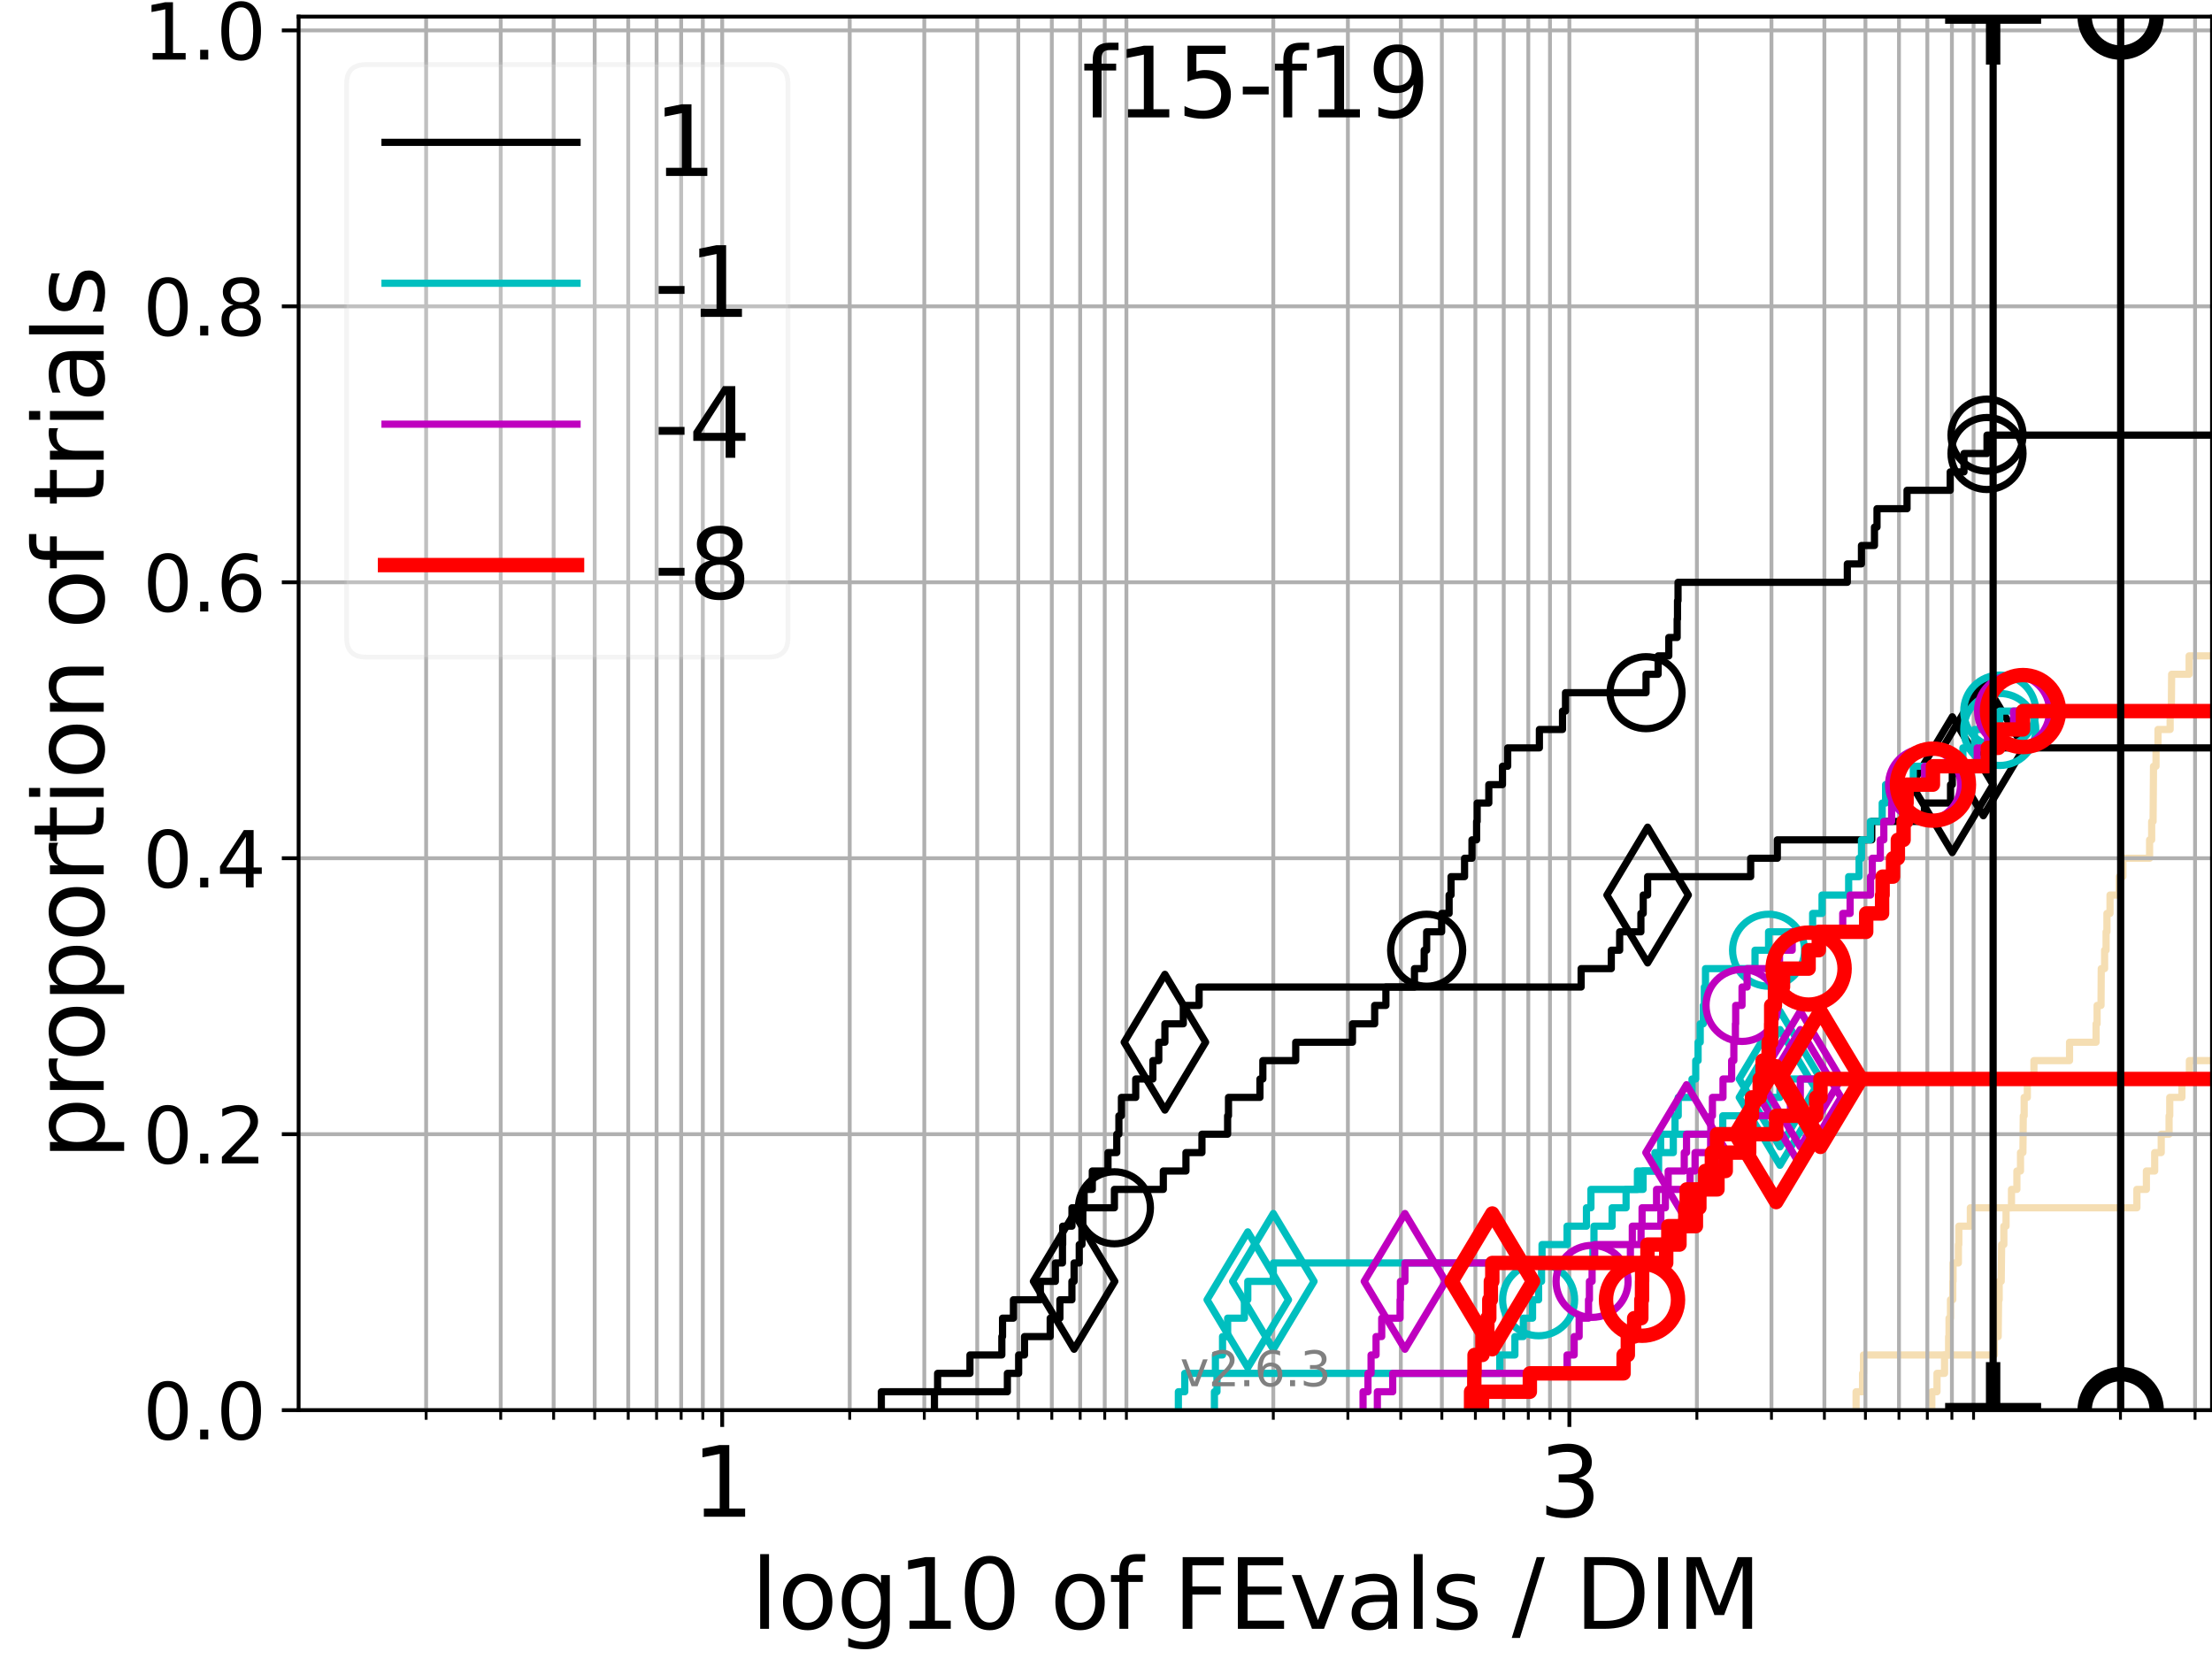 <?xml version="1.0" encoding="utf-8" standalone="no"?>
<!DOCTYPE svg PUBLIC "-//W3C//DTD SVG 1.1//EN"
  "http://www.w3.org/Graphics/SVG/1.1/DTD/svg11.dtd">
<svg xmlns:xlink="http://www.w3.org/1999/xlink" width="460.8pt" height="345.6pt" viewBox="0 0 460.8 345.6" xmlns="http://www.w3.org/2000/svg" version="1.1">
 <defs>
  <style type="text/css">*{stroke-linejoin: round; stroke-linecap: butt}</style>
 </defs>
 <g id="figure_1">
  <g id="patch_1">
   <path d="M 0 345.6 
L 460.8 345.6 
L 460.8 0 
L 0 0 
z
" style="fill: #ffffff"/>
  </g>
  <g id="axes_1">
   <g id="patch_2">
    <path d="M 62.208 293.76 
L 460.8 293.76 
L 460.8 3.456 
L 62.208 3.456 
z
" style="fill: #ffffff"/>
   </g>
   <g id="line2d_1"/>
   <g id="line2d_2"/>
   <g id="line2d_3"/>
   <g id="line2d_4"/>
   <g id="line2d_5">
    <path d="M 386.657 293.76 
L 386.657 289.928 
L 388.002 289.928 
L 388.002 286.095 
L 388.196 286.095 
L 388.196 282.263 
L 415.466 282.263 
L 415.466 278.43 
L 416.256 278.43 
L 416.344 270.766 
L 416.463 270.766 
L 416.463 266.933 
L 416.886 266.933 
L 416.979 259.268 
L 417.436 259.268 
L 417.436 255.436 
L 417.897 255.436 
L 417.897 251.604 
L 419.028 251.604 
L 419.028 247.771 
L 420.156 247.771 
L 420.156 243.939 
L 420.907 243.939 
L 420.907 240.106 
L 421.409 240.106 
L 421.485 232.442 
L 421.671 232.442 
L 421.671 228.609 
L 422.333 228.609 
L 422.333 224.777 
L 423.706 224.777 
L 423.706 220.944 
L 431.124 220.944 
L 431.124 217.112 
L 436.648 217.112 
L 436.648 213.28 
L 436.865 213.28 
L 436.865 209.447 
L 437.682 209.447 
L 437.728 201.782 
L 438.426 201.782 
L 438.426 197.95 
L 438.736 197.95 
L 438.736 194.118 
L 438.913 194.118 
L 438.913 190.285 
L 439.555 190.285 
L 439.555 186.453 
L 441.481 186.453 
L 441.481 182.621 
L 442.234 182.621 
L 442.234 178.788 
L 447.799 178.788 
L 447.799 174.956 
L 448.231 174.956 
L 448.231 171.123 
L 448.524 171.123 
L 448.616 159.626 
L 449.138 159.626 
L 449.138 155.794 
L 449.553 155.794 
L 449.553 151.961 
L 452.079 151.961 
L 452.079 148.129 
L 452.327 148.129 
L 452.391 140.464 
L 456.035 140.464 
L 456.035 136.632 
L 461.484 136.632 
L 461.484 132.799 
L 461.8 132.799 
L 461.8 132.799 
" clip-path="url(#pac07f06079)" style="fill: none; stroke: #f5deb3; stroke-width: 1.5; stroke-linecap: square"/>
   </g>
   <g id="line2d_6"/>
   <g id="line2d_7"/>
   <g id="line2d_8"/>
   <g id="line2d_9"/>
   <g id="line2d_10"/>
   <g id="line2d_11"/>
   <g id="line2d_12"/>
   <g id="line2d_13"/>
   <g id="line2d_14"/>
   <g id="line2d_15"/>
   <g id="line2d_16"/>
   <g id="line2d_17">
    <path d="M 402.432 293.76 
L 402.432 289.928 
L 403.511 289.928 
L 403.511 286.095 
L 405.083 286.095 
L 405.083 282.263 
L 405.929 282.263 
L 405.929 278.43 
L 406.02 278.43 
L 406.02 274.598 
L 406.318 274.598 
L 406.318 270.766 
L 406.796 270.766 
L 406.796 266.933 
L 406.855 266.933 
L 406.855 263.101 
L 407.969 263.101 
L 407.969 259.268 
L 408.059 259.268 
L 408.059 255.436 
L 410.461 255.436 
L 410.461 251.604 
L 445.154 251.604 
L 445.154 247.771 
L 447.132 247.771 
L 447.132 243.939 
L 448.86 243.939 
L 448.86 240.106 
L 450.222 240.106 
L 450.222 236.274 
L 451.861 236.274 
L 451.861 232.442 
L 451.999 232.442 
L 451.999 228.609 
L 454.532 228.609 
L 454.532 224.777 
L 456.09 224.777 
L 456.09 220.944 
L 461.8 220.944 
" clip-path="url(#pac07f06079)" style="fill: none; stroke: #f5deb3; stroke-width: 1.5; stroke-linecap: square"/>
   </g>
   <g id="line2d_18"/>
   <g id="line2d_19">
    <path clip-path="url(#pac07f06079)" style="fill: none; stroke: #f5deb3; stroke-width: 1.5; stroke-linecap: square"/>
   </g>
   <g id="line2d_20"/>
   <g id="matplotlib.axis_1">
    <g id="xtick_1">
     <g id="line2d_21">
      <path d="M 150.448 293.76 
L 150.448 3.456 
" clip-path="url(#pac07f06079)" style="fill: none; stroke: #b0b0b0; stroke-width: 0.8; stroke-linecap: square"/>
     </g>
     <g id="line2d_22">
      <defs>
       <path id="m4cd20d7318" d="M 0 0 
L 0 3.5 
" style="stroke: #000000; stroke-width: 0.8"/>
      </defs>
      <g>
       <use xlink:href="#m4cd20d7318" x="150.448" y="293.76" style="stroke: #000000; stroke-width: 0.8"/>
      </g>
     </g>
     <g id="text_1">
      <!-- 1 -->
      <g transform="translate(144.085 315.957) scale(0.2 -0.2)">
       <defs>
        <path id="DejaVuSans-31" d="M 794 531 
L 1825 531 
L 1825 4091 
L 703 3866 
L 703 4441 
L 1819 4666 
L 2450 4666 
L 2450 531 
L 3481 531 
L 3481 0 
L 794 0 
L 794 531 
z
" transform="scale(0.016)"/>
       </defs>
       <use xlink:href="#DejaVuSans-31"/>
      </g>
     </g>
    </g>
    <g id="xtick_2">
     <g id="line2d_23">
      <path d="M 326.928 293.76 
L 326.928 3.456 
" clip-path="url(#pac07f06079)" style="fill: none; stroke: #b0b0b0; stroke-width: 0.8; stroke-linecap: square"/>
     </g>
     <g id="line2d_24">
      <g>
       <use xlink:href="#m4cd20d7318" x="326.928" y="293.76" style="stroke: #000000; stroke-width: 0.8"/>
      </g>
     </g>
     <g id="text_2">
      <!-- 3 -->
      <g transform="translate(320.565 315.957) scale(0.2 -0.2)">
       <defs>
        <path id="DejaVuSans-33" d="M 2597 2516 
Q 3050 2419 3304 2112 
Q 3559 1806 3559 1356 
Q 3559 666 3084 287 
Q 2609 -91 1734 -91 
Q 1441 -91 1130 -33 
Q 819 25 488 141 
L 488 750 
Q 750 597 1062 519 
Q 1375 441 1716 441 
Q 2309 441 2620 675 
Q 2931 909 2931 1356 
Q 2931 1769 2642 2001 
Q 2353 2234 1838 2234 
L 1294 2234 
L 1294 2753 
L 1863 2753 
Q 2328 2753 2575 2939 
Q 2822 3125 2822 3475 
Q 2822 3834 2567 4026 
Q 2313 4219 1838 4219 
Q 1578 4219 1281 4162 
Q 984 4106 628 3988 
L 628 4550 
Q 988 4650 1302 4700 
Q 1616 4750 1894 4750 
Q 2613 4750 3031 4423 
Q 3450 4097 3450 3541 
Q 3450 3153 3228 2886 
Q 3006 2619 2597 2516 
z
" transform="scale(0.016)"/>
       </defs>
       <use xlink:href="#DejaVuSans-33"/>
      </g>
     </g>
    </g>
    <g id="xtick_3">
     <g id="line2d_25">
      <path d="M 88.771 293.76 
L 88.771 3.456 
" clip-path="url(#pac07f06079)" style="fill: none; stroke: #b0b0b0; stroke-width: 0.8; stroke-linecap: square"/>
     </g>
     <g id="line2d_26">
      <defs>
       <path id="m99e8806df6" d="M 0 0 
L 0 2 
" style="stroke: #000000; stroke-width: 0.6"/>
      </defs>
      <g>
       <use xlink:href="#m99e8806df6" x="88.771" y="293.76" style="stroke: #000000; stroke-width: 0.6"/>
      </g>
     </g>
    </g>
    <g id="xtick_4">
     <g id="line2d_27">
      <path d="M 104.309 293.76 
L 104.309 3.456 
" clip-path="url(#pac07f06079)" style="fill: none; stroke: #b0b0b0; stroke-width: 0.8; stroke-linecap: square"/>
     </g>
     <g id="line2d_28">
      <g>
       <use xlink:href="#m99e8806df6" x="104.309" y="293.76" style="stroke: #000000; stroke-width: 0.6"/>
      </g>
     </g>
    </g>
    <g id="xtick_5">
     <g id="line2d_29">
      <path d="M 115.334 293.76 
L 115.334 3.456 
" clip-path="url(#pac07f06079)" style="fill: none; stroke: #b0b0b0; stroke-width: 0.8; stroke-linecap: square"/>
     </g>
     <g id="line2d_30">
      <g>
       <use xlink:href="#m99e8806df6" x="115.334" y="293.76" style="stroke: #000000; stroke-width: 0.6"/>
      </g>
     </g>
    </g>
    <g id="xtick_6">
     <g id="line2d_31">
      <path d="M 123.885 293.76 
L 123.885 3.456 
" clip-path="url(#pac07f06079)" style="fill: none; stroke: #b0b0b0; stroke-width: 0.8; stroke-linecap: square"/>
     </g>
     <g id="line2d_32">
      <g>
       <use xlink:href="#m99e8806df6" x="123.885" y="293.76" style="stroke: #000000; stroke-width: 0.6"/>
      </g>
     </g>
    </g>
    <g id="xtick_7">
     <g id="line2d_33">
      <path d="M 130.872 293.76 
L 130.872 3.456 
" clip-path="url(#pac07f06079)" style="fill: none; stroke: #b0b0b0; stroke-width: 0.8; stroke-linecap: square"/>
     </g>
     <g id="line2d_34">
      <g>
       <use xlink:href="#m99e8806df6" x="130.872" y="293.76" style="stroke: #000000; stroke-width: 0.6"/>
      </g>
     </g>
    </g>
    <g id="xtick_8">
     <g id="line2d_35">
      <path d="M 136.779 293.76 
L 136.779 3.456 
" clip-path="url(#pac07f06079)" style="fill: none; stroke: #b0b0b0; stroke-width: 0.8; stroke-linecap: square"/>
     </g>
     <g id="line2d_36">
      <g>
       <use xlink:href="#m99e8806df6" x="136.779" y="293.76" style="stroke: #000000; stroke-width: 0.6"/>
      </g>
     </g>
    </g>
    <g id="xtick_9">
     <g id="line2d_37">
      <path d="M 141.897 293.76 
L 141.897 3.456 
" clip-path="url(#pac07f06079)" style="fill: none; stroke: #b0b0b0; stroke-width: 0.8; stroke-linecap: square"/>
     </g>
     <g id="line2d_38">
      <g>
       <use xlink:href="#m99e8806df6" x="141.897" y="293.76" style="stroke: #000000; stroke-width: 0.6"/>
      </g>
     </g>
    </g>
    <g id="xtick_10">
     <g id="line2d_39">
      <path d="M 146.41 293.76 
L 146.41 3.456 
" clip-path="url(#pac07f06079)" style="fill: none; stroke: #b0b0b0; stroke-width: 0.8; stroke-linecap: square"/>
     </g>
     <g id="line2d_40">
      <g>
       <use xlink:href="#m99e8806df6" x="146.41" y="293.76" style="stroke: #000000; stroke-width: 0.6"/>
      </g>
     </g>
    </g>
    <g id="xtick_11">
     <g id="line2d_41">
      <path d="M 177.011 293.76 
L 177.011 3.456 
" clip-path="url(#pac07f06079)" style="fill: none; stroke: #b0b0b0; stroke-width: 0.8; stroke-linecap: square"/>
     </g>
     <g id="line2d_42">
      <g>
       <use xlink:href="#m99e8806df6" x="177.011" y="293.76" style="stroke: #000000; stroke-width: 0.6"/>
      </g>
     </g>
    </g>
    <g id="xtick_12">
     <g id="line2d_43">
      <path d="M 192.549 293.76 
L 192.549 3.456 
" clip-path="url(#pac07f06079)" style="fill: none; stroke: #b0b0b0; stroke-width: 0.8; stroke-linecap: square"/>
     </g>
     <g id="line2d_44">
      <g>
       <use xlink:href="#m99e8806df6" x="192.549" y="293.76" style="stroke: #000000; stroke-width: 0.6"/>
      </g>
     </g>
    </g>
    <g id="xtick_13">
     <g id="line2d_45">
      <path d="M 203.574 293.76 
L 203.574 3.456 
" clip-path="url(#pac07f06079)" style="fill: none; stroke: #b0b0b0; stroke-width: 0.8; stroke-linecap: square"/>
     </g>
     <g id="line2d_46">
      <g>
       <use xlink:href="#m99e8806df6" x="203.574" y="293.76" style="stroke: #000000; stroke-width: 0.6"/>
      </g>
     </g>
    </g>
    <g id="xtick_14">
     <g id="line2d_47">
      <path d="M 212.125 293.76 
L 212.125 3.456 
" clip-path="url(#pac07f06079)" style="fill: none; stroke: #b0b0b0; stroke-width: 0.8; stroke-linecap: square"/>
     </g>
     <g id="line2d_48">
      <g>
       <use xlink:href="#m99e8806df6" x="212.125" y="293.76" style="stroke: #000000; stroke-width: 0.6"/>
      </g>
     </g>
    </g>
    <g id="xtick_15">
     <g id="line2d_49">
      <path d="M 219.112 293.76 
L 219.112 3.456 
" clip-path="url(#pac07f06079)" style="fill: none; stroke: #b0b0b0; stroke-width: 0.8; stroke-linecap: square"/>
     </g>
     <g id="line2d_50">
      <g>
       <use xlink:href="#m99e8806df6" x="219.112" y="293.76" style="stroke: #000000; stroke-width: 0.6"/>
      </g>
     </g>
    </g>
    <g id="xtick_16">
     <g id="line2d_51">
      <path d="M 225.019 293.76 
L 225.019 3.456 
" clip-path="url(#pac07f06079)" style="fill: none; stroke: #b0b0b0; stroke-width: 0.8; stroke-linecap: square"/>
     </g>
     <g id="line2d_52">
      <g>
       <use xlink:href="#m99e8806df6" x="225.019" y="293.76" style="stroke: #000000; stroke-width: 0.6"/>
      </g>
     </g>
    </g>
    <g id="xtick_17">
     <g id="line2d_53">
      <path d="M 230.137 293.76 
L 230.137 3.456 
" clip-path="url(#pac07f06079)" style="fill: none; stroke: #b0b0b0; stroke-width: 0.8; stroke-linecap: square"/>
     </g>
     <g id="line2d_54">
      <g>
       <use xlink:href="#m99e8806df6" x="230.137" y="293.76" style="stroke: #000000; stroke-width: 0.6"/>
      </g>
     </g>
    </g>
    <g id="xtick_18">
     <g id="line2d_55">
      <path d="M 234.65 293.76 
L 234.65 3.456 
" clip-path="url(#pac07f06079)" style="fill: none; stroke: #b0b0b0; stroke-width: 0.8; stroke-linecap: square"/>
     </g>
     <g id="line2d_56">
      <g>
       <use xlink:href="#m99e8806df6" x="234.65" y="293.76" style="stroke: #000000; stroke-width: 0.6"/>
      </g>
     </g>
    </g>
    <g id="xtick_19">
     <g id="line2d_57">
      <path d="M 265.251 293.76 
L 265.251 3.456 
" clip-path="url(#pac07f06079)" style="fill: none; stroke: #b0b0b0; stroke-width: 0.8; stroke-linecap: square"/>
     </g>
     <g id="line2d_58">
      <g>
       <use xlink:href="#m99e8806df6" x="265.251" y="293.76" style="stroke: #000000; stroke-width: 0.6"/>
      </g>
     </g>
    </g>
    <g id="xtick_20">
     <g id="line2d_59">
      <path d="M 280.789 293.76 
L 280.789 3.456 
" clip-path="url(#pac07f06079)" style="fill: none; stroke: #b0b0b0; stroke-width: 0.8; stroke-linecap: square"/>
     </g>
     <g id="line2d_60">
      <g>
       <use xlink:href="#m99e8806df6" x="280.789" y="293.76" style="stroke: #000000; stroke-width: 0.6"/>
      </g>
     </g>
    </g>
    <g id="xtick_21">
     <g id="line2d_61">
      <path d="M 291.814 293.76 
L 291.814 3.456 
" clip-path="url(#pac07f06079)" style="fill: none; stroke: #b0b0b0; stroke-width: 0.8; stroke-linecap: square"/>
     </g>
     <g id="line2d_62">
      <g>
       <use xlink:href="#m99e8806df6" x="291.814" y="293.76" style="stroke: #000000; stroke-width: 0.6"/>
      </g>
     </g>
    </g>
    <g id="xtick_22">
     <g id="line2d_63">
      <path d="M 300.365 293.76 
L 300.365 3.456 
" clip-path="url(#pac07f06079)" style="fill: none; stroke: #b0b0b0; stroke-width: 0.8; stroke-linecap: square"/>
     </g>
     <g id="line2d_64">
      <g>
       <use xlink:href="#m99e8806df6" x="300.365" y="293.76" style="stroke: #000000; stroke-width: 0.6"/>
      </g>
     </g>
    </g>
    <g id="xtick_23">
     <g id="line2d_65">
      <path d="M 307.352 293.76 
L 307.352 3.456 
" clip-path="url(#pac07f06079)" style="fill: none; stroke: #b0b0b0; stroke-width: 0.8; stroke-linecap: square"/>
     </g>
     <g id="line2d_66">
      <g>
       <use xlink:href="#m99e8806df6" x="307.352" y="293.76" style="stroke: #000000; stroke-width: 0.6"/>
      </g>
     </g>
    </g>
    <g id="xtick_24">
     <g id="line2d_67">
      <path d="M 313.259 293.76 
L 313.259 3.456 
" clip-path="url(#pac07f06079)" style="fill: none; stroke: #b0b0b0; stroke-width: 0.8; stroke-linecap: square"/>
     </g>
     <g id="line2d_68">
      <g>
       <use xlink:href="#m99e8806df6" x="313.259" y="293.76" style="stroke: #000000; stroke-width: 0.6"/>
      </g>
     </g>
    </g>
    <g id="xtick_25">
     <g id="line2d_69">
      <path d="M 318.376 293.76 
L 318.376 3.456 
" clip-path="url(#pac07f06079)" style="fill: none; stroke: #b0b0b0; stroke-width: 0.8; stroke-linecap: square"/>
     </g>
     <g id="line2d_70">
      <g>
       <use xlink:href="#m99e8806df6" x="318.376" y="293.76" style="stroke: #000000; stroke-width: 0.6"/>
      </g>
     </g>
    </g>
    <g id="xtick_26">
     <g id="line2d_71">
      <path d="M 322.89 293.76 
L 322.89 3.456 
" clip-path="url(#pac07f06079)" style="fill: none; stroke: #b0b0b0; stroke-width: 0.8; stroke-linecap: square"/>
     </g>
     <g id="line2d_72">
      <g>
       <use xlink:href="#m99e8806df6" x="322.89" y="293.76" style="stroke: #000000; stroke-width: 0.6"/>
      </g>
     </g>
    </g>
    <g id="xtick_27">
     <g id="line2d_73">
      <path d="M 353.491 293.76 
L 353.491 3.456 
" clip-path="url(#pac07f06079)" style="fill: none; stroke: #b0b0b0; stroke-width: 0.8; stroke-linecap: square"/>
     </g>
     <g id="line2d_74">
      <g>
       <use xlink:href="#m99e8806df6" x="353.491" y="293.76" style="stroke: #000000; stroke-width: 0.6"/>
      </g>
     </g>
    </g>
    <g id="xtick_28">
     <g id="line2d_75">
      <path d="M 369.029 293.76 
L 369.029 3.456 
" clip-path="url(#pac07f06079)" style="fill: none; stroke: #b0b0b0; stroke-width: 0.8; stroke-linecap: square"/>
     </g>
     <g id="line2d_76">
      <g>
       <use xlink:href="#m99e8806df6" x="369.029" y="293.76" style="stroke: #000000; stroke-width: 0.6"/>
      </g>
     </g>
    </g>
    <g id="xtick_29">
     <g id="line2d_77">
      <path d="M 380.054 293.76 
L 380.054 3.456 
" clip-path="url(#pac07f06079)" style="fill: none; stroke: #b0b0b0; stroke-width: 0.8; stroke-linecap: square"/>
     </g>
     <g id="line2d_78">
      <g>
       <use xlink:href="#m99e8806df6" x="380.054" y="293.76" style="stroke: #000000; stroke-width: 0.6"/>
      </g>
     </g>
    </g>
    <g id="xtick_30">
     <g id="line2d_79">
      <path d="M 388.605 293.76 
L 388.605 3.456 
" clip-path="url(#pac07f06079)" style="fill: none; stroke: #b0b0b0; stroke-width: 0.8; stroke-linecap: square"/>
     </g>
     <g id="line2d_80">
      <g>
       <use xlink:href="#m99e8806df6" x="388.605" y="293.76" style="stroke: #000000; stroke-width: 0.6"/>
      </g>
     </g>
    </g>
    <g id="xtick_31">
     <g id="line2d_81">
      <path d="M 395.592 293.76 
L 395.592 3.456 
" clip-path="url(#pac07f06079)" style="fill: none; stroke: #b0b0b0; stroke-width: 0.8; stroke-linecap: square"/>
     </g>
     <g id="line2d_82">
      <g>
       <use xlink:href="#m99e8806df6" x="395.592" y="293.76" style="stroke: #000000; stroke-width: 0.6"/>
      </g>
     </g>
    </g>
    <g id="xtick_32">
     <g id="line2d_83">
      <path d="M 401.499 293.76 
L 401.499 3.456 
" clip-path="url(#pac07f06079)" style="fill: none; stroke: #b0b0b0; stroke-width: 0.8; stroke-linecap: square"/>
     </g>
     <g id="line2d_84">
      <g>
       <use xlink:href="#m99e8806df6" x="401.499" y="293.76" style="stroke: #000000; stroke-width: 0.6"/>
      </g>
     </g>
    </g>
    <g id="xtick_33">
     <g id="line2d_85">
      <path d="M 406.616 293.76 
L 406.616 3.456 
" clip-path="url(#pac07f06079)" style="fill: none; stroke: #b0b0b0; stroke-width: 0.8; stroke-linecap: square"/>
     </g>
     <g id="line2d_86">
      <g>
       <use xlink:href="#m99e8806df6" x="406.616" y="293.76" style="stroke: #000000; stroke-width: 0.6"/>
      </g>
     </g>
    </g>
    <g id="xtick_34">
     <g id="line2d_87">
      <path d="M 411.13 293.76 
L 411.13 3.456 
" clip-path="url(#pac07f06079)" style="fill: none; stroke: #b0b0b0; stroke-width: 0.8; stroke-linecap: square"/>
     </g>
     <g id="line2d_88">
      <g>
       <use xlink:href="#m99e8806df6" x="411.13" y="293.76" style="stroke: #000000; stroke-width: 0.6"/>
      </g>
     </g>
    </g>
    <g id="xtick_35">
     <g id="line2d_89">
      <path d="M 441.731 293.76 
L 441.731 3.456 
" clip-path="url(#pac07f06079)" style="fill: none; stroke: #b0b0b0; stroke-width: 0.8; stroke-linecap: square"/>
     </g>
     <g id="line2d_90">
      <g>
       <use xlink:href="#m99e8806df6" x="441.731" y="293.76" style="stroke: #000000; stroke-width: 0.6"/>
      </g>
     </g>
    </g>
    <g id="xtick_36">
     <g id="line2d_91">
      <path d="M 457.269 293.76 
L 457.269 3.456 
" clip-path="url(#pac07f06079)" style="fill: none; stroke: #b0b0b0; stroke-width: 0.8; stroke-linecap: square"/>
     </g>
     <g id="line2d_92">
      <g>
       <use xlink:href="#m99e8806df6" x="457.269" y="293.76" style="stroke: #000000; stroke-width: 0.6"/>
      </g>
     </g>
    </g>
    <g id="text_3">
     <!-- log10 of FEvals / DIM -->
     <g transform="translate(156.431 339.313) scale(0.2 -0.2)">
      <defs>
       <path id="DejaVuSans-6c" d="M 603 4863 
L 1178 4863 
L 1178 0 
L 603 0 
L 603 4863 
z
" transform="scale(0.016)"/>
       <path id="DejaVuSans-6f" d="M 1959 3097 
Q 1497 3097 1228 2736 
Q 959 2375 959 1747 
Q 959 1119 1226 758 
Q 1494 397 1959 397 
Q 2419 397 2687 759 
Q 2956 1122 2956 1747 
Q 2956 2369 2687 2733 
Q 2419 3097 1959 3097 
z
M 1959 3584 
Q 2709 3584 3137 3096 
Q 3566 2609 3566 1747 
Q 3566 888 3137 398 
Q 2709 -91 1959 -91 
Q 1206 -91 779 398 
Q 353 888 353 1747 
Q 353 2609 779 3096 
Q 1206 3584 1959 3584 
z
" transform="scale(0.016)"/>
       <path id="DejaVuSans-67" d="M 2906 1791 
Q 2906 2416 2648 2759 
Q 2391 3103 1925 3103 
Q 1463 3103 1205 2759 
Q 947 2416 947 1791 
Q 947 1169 1205 825 
Q 1463 481 1925 481 
Q 2391 481 2648 825 
Q 2906 1169 2906 1791 
z
M 3481 434 
Q 3481 -459 3084 -895 
Q 2688 -1331 1869 -1331 
Q 1566 -1331 1297 -1286 
Q 1028 -1241 775 -1147 
L 775 -588 
Q 1028 -725 1275 -790 
Q 1522 -856 1778 -856 
Q 2344 -856 2625 -561 
Q 2906 -266 2906 331 
L 2906 616 
Q 2728 306 2450 153 
Q 2172 0 1784 0 
Q 1141 0 747 490 
Q 353 981 353 1791 
Q 353 2603 747 3093 
Q 1141 3584 1784 3584 
Q 2172 3584 2450 3431 
Q 2728 3278 2906 2969 
L 2906 3500 
L 3481 3500 
L 3481 434 
z
" transform="scale(0.016)"/>
       <path id="DejaVuSans-30" d="M 2034 4250 
Q 1547 4250 1301 3770 
Q 1056 3291 1056 2328 
Q 1056 1369 1301 889 
Q 1547 409 2034 409 
Q 2525 409 2770 889 
Q 3016 1369 3016 2328 
Q 3016 3291 2770 3770 
Q 2525 4250 2034 4250 
z
M 2034 4750 
Q 2819 4750 3233 4129 
Q 3647 3509 3647 2328 
Q 3647 1150 3233 529 
Q 2819 -91 2034 -91 
Q 1250 -91 836 529 
Q 422 1150 422 2328 
Q 422 3509 836 4129 
Q 1250 4750 2034 4750 
z
" transform="scale(0.016)"/>
       <path id="DejaVuSans-20" transform="scale(0.016)"/>
       <path id="DejaVuSans-66" d="M 2375 4863 
L 2375 4384 
L 1825 4384 
Q 1516 4384 1395 4259 
Q 1275 4134 1275 3809 
L 1275 3500 
L 2222 3500 
L 2222 3053 
L 1275 3053 
L 1275 0 
L 697 0 
L 697 3053 
L 147 3053 
L 147 3500 
L 697 3500 
L 697 3744 
Q 697 4328 969 4595 
Q 1241 4863 1831 4863 
L 2375 4863 
z
" transform="scale(0.016)"/>
       <path id="DejaVuSans-46" d="M 628 4666 
L 3309 4666 
L 3309 4134 
L 1259 4134 
L 1259 2759 
L 3109 2759 
L 3109 2228 
L 1259 2228 
L 1259 0 
L 628 0 
L 628 4666 
z
" transform="scale(0.016)"/>
       <path id="DejaVuSans-45" d="M 628 4666 
L 3578 4666 
L 3578 4134 
L 1259 4134 
L 1259 2753 
L 3481 2753 
L 3481 2222 
L 1259 2222 
L 1259 531 
L 3634 531 
L 3634 0 
L 628 0 
L 628 4666 
z
" transform="scale(0.016)"/>
       <path id="DejaVuSans-76" d="M 191 3500 
L 800 3500 
L 1894 563 
L 2988 3500 
L 3597 3500 
L 2284 0 
L 1503 0 
L 191 3500 
z
" transform="scale(0.016)"/>
       <path id="DejaVuSans-61" d="M 2194 1759 
Q 1497 1759 1228 1600 
Q 959 1441 959 1056 
Q 959 750 1161 570 
Q 1363 391 1709 391 
Q 2188 391 2477 730 
Q 2766 1069 2766 1631 
L 2766 1759 
L 2194 1759 
z
M 3341 1997 
L 3341 0 
L 2766 0 
L 2766 531 
Q 2569 213 2275 61 
Q 1981 -91 1556 -91 
Q 1019 -91 701 211 
Q 384 513 384 1019 
Q 384 1609 779 1909 
Q 1175 2209 1959 2209 
L 2766 2209 
L 2766 2266 
Q 2766 2663 2505 2880 
Q 2244 3097 1772 3097 
Q 1472 3097 1187 3025 
Q 903 2953 641 2809 
L 641 3341 
Q 956 3463 1253 3523 
Q 1550 3584 1831 3584 
Q 2591 3584 2966 3190 
Q 3341 2797 3341 1997 
z
" transform="scale(0.016)"/>
       <path id="DejaVuSans-73" d="M 2834 3397 
L 2834 2853 
Q 2591 2978 2328 3040 
Q 2066 3103 1784 3103 
Q 1356 3103 1142 2972 
Q 928 2841 928 2578 
Q 928 2378 1081 2264 
Q 1234 2150 1697 2047 
L 1894 2003 
Q 2506 1872 2764 1633 
Q 3022 1394 3022 966 
Q 3022 478 2636 193 
Q 2250 -91 1575 -91 
Q 1294 -91 989 -36 
Q 684 19 347 128 
L 347 722 
Q 666 556 975 473 
Q 1284 391 1588 391 
Q 1994 391 2212 530 
Q 2431 669 2431 922 
Q 2431 1156 2273 1281 
Q 2116 1406 1581 1522 
L 1381 1569 
Q 847 1681 609 1914 
Q 372 2147 372 2553 
Q 372 3047 722 3315 
Q 1072 3584 1716 3584 
Q 2034 3584 2315 3537 
Q 2597 3491 2834 3397 
z
" transform="scale(0.016)"/>
       <path id="DejaVuSans-2f" d="M 1625 4666 
L 2156 4666 
L 531 -594 
L 0 -594 
L 1625 4666 
z
" transform="scale(0.016)"/>
       <path id="DejaVuSans-44" d="M 1259 4147 
L 1259 519 
L 2022 519 
Q 2988 519 3436 956 
Q 3884 1394 3884 2338 
Q 3884 3275 3436 3711 
Q 2988 4147 2022 4147 
L 1259 4147 
z
M 628 4666 
L 1925 4666 
Q 3281 4666 3915 4102 
Q 4550 3538 4550 2338 
Q 4550 1131 3912 565 
Q 3275 0 1925 0 
L 628 0 
L 628 4666 
z
" transform="scale(0.016)"/>
       <path id="DejaVuSans-49" d="M 628 4666 
L 1259 4666 
L 1259 0 
L 628 0 
L 628 4666 
z
" transform="scale(0.016)"/>
       <path id="DejaVuSans-4d" d="M 628 4666 
L 1569 4666 
L 2759 1491 
L 3956 4666 
L 4897 4666 
L 4897 0 
L 4281 0 
L 4281 4097 
L 3078 897 
L 2444 897 
L 1241 4097 
L 1241 0 
L 628 0 
L 628 4666 
z
" transform="scale(0.016)"/>
      </defs>
      <use xlink:href="#DejaVuSans-6c"/>
      <use xlink:href="#DejaVuSans-6f" x="27.783"/>
      <use xlink:href="#DejaVuSans-67" x="88.965"/>
      <use xlink:href="#DejaVuSans-31" x="152.441"/>
      <use xlink:href="#DejaVuSans-30" x="216.064"/>
      <use xlink:href="#DejaVuSans-20" x="279.688"/>
      <use xlink:href="#DejaVuSans-6f" x="311.475"/>
      <use xlink:href="#DejaVuSans-66" x="372.656"/>
      <use xlink:href="#DejaVuSans-20" x="407.861"/>
      <use xlink:href="#DejaVuSans-46" x="439.648"/>
      <use xlink:href="#DejaVuSans-45" x="497.168"/>
      <use xlink:href="#DejaVuSans-76" x="560.352"/>
      <use xlink:href="#DejaVuSans-61" x="619.531"/>
      <use xlink:href="#DejaVuSans-6c" x="680.811"/>
      <use xlink:href="#DejaVuSans-73" x="708.594"/>
      <use xlink:href="#DejaVuSans-20" x="760.693"/>
      <use xlink:href="#DejaVuSans-2f" x="792.48"/>
      <use xlink:href="#DejaVuSans-20" x="826.172"/>
      <use xlink:href="#DejaVuSans-44" x="857.959"/>
      <use xlink:href="#DejaVuSans-49" x="934.961"/>
      <use xlink:href="#DejaVuSans-4d" x="964.453"/>
     </g>
    </g>
   </g>
   <g id="matplotlib.axis_2">
    <g id="ytick_1">
     <g id="line2d_93">
      <path d="M 62.208 293.76 
L 460.8 293.76 
" clip-path="url(#pac07f06079)" style="fill: none; stroke: #b0b0b0; stroke-width: 0.8; stroke-linecap: square"/>
     </g>
     <g id="line2d_94">
      <defs>
       <path id="m9c5bbea164" d="M 0 0 
L -3.5 0 
" style="stroke: #000000; stroke-width: 0.8"/>
      </defs>
      <g>
       <use xlink:href="#m9c5bbea164" x="62.208" y="293.76" style="stroke: #000000; stroke-width: 0.8"/>
      </g>
     </g>
     <g id="text_4">
      <!-- 0.0 -->
      <g transform="translate(29.763 299.839) scale(0.16 -0.16)">
       <defs>
        <path id="DejaVuSans-2e" d="M 684 794 
L 1344 794 
L 1344 0 
L 684 0 
L 684 794 
z
" transform="scale(0.016)"/>
       </defs>
       <use xlink:href="#DejaVuSans-30"/>
       <use xlink:href="#DejaVuSans-2e" x="63.623"/>
       <use xlink:href="#DejaVuSans-30" x="95.41"/>
      </g>
     </g>
    </g>
    <g id="ytick_2">
     <g id="line2d_95">
      <path d="M 62.208 236.274 
L 460.8 236.274 
" clip-path="url(#pac07f06079)" style="fill: none; stroke: #b0b0b0; stroke-width: 0.8; stroke-linecap: square"/>
     </g>
     <g id="line2d_96">
      <g>
       <use xlink:href="#m9c5bbea164" x="62.208" y="236.274" style="stroke: #000000; stroke-width: 0.8"/>
      </g>
     </g>
     <g id="text_5">
      <!-- 0.2 -->
      <g transform="translate(29.763 242.353) scale(0.16 -0.16)">
       <defs>
        <path id="DejaVuSans-32" d="M 1228 531 
L 3431 531 
L 3431 0 
L 469 0 
L 469 531 
Q 828 903 1448 1529 
Q 2069 2156 2228 2338 
Q 2531 2678 2651 2914 
Q 2772 3150 2772 3378 
Q 2772 3750 2511 3984 
Q 2250 4219 1831 4219 
Q 1534 4219 1204 4116 
Q 875 4013 500 3803 
L 500 4441 
Q 881 4594 1212 4672 
Q 1544 4750 1819 4750 
Q 2544 4750 2975 4387 
Q 3406 4025 3406 3419 
Q 3406 3131 3298 2873 
Q 3191 2616 2906 2266 
Q 2828 2175 2409 1742 
Q 1991 1309 1228 531 
z
" transform="scale(0.016)"/>
       </defs>
       <use xlink:href="#DejaVuSans-30"/>
       <use xlink:href="#DejaVuSans-2e" x="63.623"/>
       <use xlink:href="#DejaVuSans-32" x="95.41"/>
      </g>
     </g>
    </g>
    <g id="ytick_3">
     <g id="line2d_97">
      <path d="M 62.208 178.788 
L 460.8 178.788 
" clip-path="url(#pac07f06079)" style="fill: none; stroke: #b0b0b0; stroke-width: 0.8; stroke-linecap: square"/>
     </g>
     <g id="line2d_98">
      <g>
       <use xlink:href="#m9c5bbea164" x="62.208" y="178.788" style="stroke: #000000; stroke-width: 0.8"/>
      </g>
     </g>
     <g id="text_6">
      <!-- 0.4 -->
      <g transform="translate(29.763 184.867) scale(0.16 -0.16)">
       <defs>
        <path id="DejaVuSans-34" d="M 2419 4116 
L 825 1625 
L 2419 1625 
L 2419 4116 
z
M 2253 4666 
L 3047 4666 
L 3047 1625 
L 3713 1625 
L 3713 1100 
L 3047 1100 
L 3047 0 
L 2419 0 
L 2419 1100 
L 313 1100 
L 313 1709 
L 2253 4666 
z
" transform="scale(0.016)"/>
       </defs>
       <use xlink:href="#DejaVuSans-30"/>
       <use xlink:href="#DejaVuSans-2e" x="63.623"/>
       <use xlink:href="#DejaVuSans-34" x="95.41"/>
      </g>
     </g>
    </g>
    <g id="ytick_4">
     <g id="line2d_99">
      <path d="M 62.208 121.302 
L 460.8 121.302 
" clip-path="url(#pac07f06079)" style="fill: none; stroke: #b0b0b0; stroke-width: 0.8; stroke-linecap: square"/>
     </g>
     <g id="line2d_100">
      <g>
       <use xlink:href="#m9c5bbea164" x="62.208" y="121.302" style="stroke: #000000; stroke-width: 0.8"/>
      </g>
     </g>
     <g id="text_7">
      <!-- 0.6 -->
      <g transform="translate(29.763 127.381) scale(0.16 -0.16)">
       <defs>
        <path id="DejaVuSans-36" d="M 2113 2584 
Q 1688 2584 1439 2293 
Q 1191 2003 1191 1497 
Q 1191 994 1439 701 
Q 1688 409 2113 409 
Q 2538 409 2786 701 
Q 3034 994 3034 1497 
Q 3034 2003 2786 2293 
Q 2538 2584 2113 2584 
z
M 3366 4563 
L 3366 3988 
Q 3128 4100 2886 4159 
Q 2644 4219 2406 4219 
Q 1781 4219 1451 3797 
Q 1122 3375 1075 2522 
Q 1259 2794 1537 2939 
Q 1816 3084 2150 3084 
Q 2853 3084 3261 2657 
Q 3669 2231 3669 1497 
Q 3669 778 3244 343 
Q 2819 -91 2113 -91 
Q 1303 -91 875 529 
Q 447 1150 447 2328 
Q 447 3434 972 4092 
Q 1497 4750 2381 4750 
Q 2619 4750 2861 4703 
Q 3103 4656 3366 4563 
z
" transform="scale(0.016)"/>
       </defs>
       <use xlink:href="#DejaVuSans-30"/>
       <use xlink:href="#DejaVuSans-2e" x="63.623"/>
       <use xlink:href="#DejaVuSans-36" x="95.41"/>
      </g>
     </g>
    </g>
    <g id="ytick_5">
     <g id="line2d_101">
      <path d="M 62.208 63.816 
L 460.8 63.816 
" clip-path="url(#pac07f06079)" style="fill: none; stroke: #b0b0b0; stroke-width: 0.8; stroke-linecap: square"/>
     </g>
     <g id="line2d_102">
      <g>
       <use xlink:href="#m9c5bbea164" x="62.208" y="63.816" style="stroke: #000000; stroke-width: 0.8"/>
      </g>
     </g>
     <g id="text_8">
      <!-- 0.8 -->
      <g transform="translate(29.763 69.895) scale(0.16 -0.16)">
       <defs>
        <path id="DejaVuSans-38" d="M 2034 2216 
Q 1584 2216 1326 1975 
Q 1069 1734 1069 1313 
Q 1069 891 1326 650 
Q 1584 409 2034 409 
Q 2484 409 2743 651 
Q 3003 894 3003 1313 
Q 3003 1734 2745 1975 
Q 2488 2216 2034 2216 
z
M 1403 2484 
Q 997 2584 770 2862 
Q 544 3141 544 3541 
Q 544 4100 942 4425 
Q 1341 4750 2034 4750 
Q 2731 4750 3128 4425 
Q 3525 4100 3525 3541 
Q 3525 3141 3298 2862 
Q 3072 2584 2669 2484 
Q 3125 2378 3379 2068 
Q 3634 1759 3634 1313 
Q 3634 634 3220 271 
Q 2806 -91 2034 -91 
Q 1263 -91 848 271 
Q 434 634 434 1313 
Q 434 1759 690 2068 
Q 947 2378 1403 2484 
z
M 1172 3481 
Q 1172 3119 1398 2916 
Q 1625 2713 2034 2713 
Q 2441 2713 2670 2916 
Q 2900 3119 2900 3481 
Q 2900 3844 2670 4047 
Q 2441 4250 2034 4250 
Q 1625 4250 1398 4047 
Q 1172 3844 1172 3481 
z
" transform="scale(0.016)"/>
       </defs>
       <use xlink:href="#DejaVuSans-30"/>
       <use xlink:href="#DejaVuSans-2e" x="63.623"/>
       <use xlink:href="#DejaVuSans-38" x="95.41"/>
      </g>
     </g>
    </g>
    <g id="ytick_6">
     <g id="line2d_103">
      <path d="M 62.208 6.33 
L 460.8 6.33 
" clip-path="url(#pac07f06079)" style="fill: none; stroke: #b0b0b0; stroke-width: 0.8; stroke-linecap: square"/>
     </g>
     <g id="line2d_104">
      <g>
       <use xlink:href="#m9c5bbea164" x="62.208" y="6.33" style="stroke: #000000; stroke-width: 0.8"/>
      </g>
     </g>
     <g id="text_9">
      <!-- 1.0 -->
      <g transform="translate(29.763 12.409) scale(0.16 -0.16)">
       <use xlink:href="#DejaVuSans-31"/>
       <use xlink:href="#DejaVuSans-2e" x="63.623"/>
       <use xlink:href="#DejaVuSans-30" x="95.41"/>
      </g>
     </g>
    </g>
    <g id="text_10">
     <!-- proportion of trials -->
     <g transform="translate(21.604 241.614) rotate(-90) scale(0.2 -0.2)">
      <defs>
       <path id="DejaVuSans-70" d="M 1159 525 
L 1159 -1331 
L 581 -1331 
L 581 3500 
L 1159 3500 
L 1159 2969 
Q 1341 3281 1617 3432 
Q 1894 3584 2278 3584 
Q 2916 3584 3314 3078 
Q 3713 2572 3713 1747 
Q 3713 922 3314 415 
Q 2916 -91 2278 -91 
Q 1894 -91 1617 61 
Q 1341 213 1159 525 
z
M 3116 1747 
Q 3116 2381 2855 2742 
Q 2594 3103 2138 3103 
Q 1681 3103 1420 2742 
Q 1159 2381 1159 1747 
Q 1159 1113 1420 752 
Q 1681 391 2138 391 
Q 2594 391 2855 752 
Q 3116 1113 3116 1747 
z
" transform="scale(0.016)"/>
       <path id="DejaVuSans-72" d="M 2631 2963 
Q 2534 3019 2420 3045 
Q 2306 3072 2169 3072 
Q 1681 3072 1420 2755 
Q 1159 2438 1159 1844 
L 1159 0 
L 581 0 
L 581 3500 
L 1159 3500 
L 1159 2956 
Q 1341 3275 1631 3429 
Q 1922 3584 2338 3584 
Q 2397 3584 2469 3576 
Q 2541 3569 2628 3553 
L 2631 2963 
z
" transform="scale(0.016)"/>
       <path id="DejaVuSans-74" d="M 1172 4494 
L 1172 3500 
L 2356 3500 
L 2356 3053 
L 1172 3053 
L 1172 1153 
Q 1172 725 1289 603 
Q 1406 481 1766 481 
L 2356 481 
L 2356 0 
L 1766 0 
Q 1100 0 847 248 
Q 594 497 594 1153 
L 594 3053 
L 172 3053 
L 172 3500 
L 594 3500 
L 594 4494 
L 1172 4494 
z
" transform="scale(0.016)"/>
       <path id="DejaVuSans-69" d="M 603 3500 
L 1178 3500 
L 1178 0 
L 603 0 
L 603 3500 
z
M 603 4863 
L 1178 4863 
L 1178 4134 
L 603 4134 
L 603 4863 
z
" transform="scale(0.016)"/>
       <path id="DejaVuSans-6e" d="M 3513 2113 
L 3513 0 
L 2938 0 
L 2938 2094 
Q 2938 2591 2744 2837 
Q 2550 3084 2163 3084 
Q 1697 3084 1428 2787 
Q 1159 2491 1159 1978 
L 1159 0 
L 581 0 
L 581 3500 
L 1159 3500 
L 1159 2956 
Q 1366 3272 1645 3428 
Q 1925 3584 2291 3584 
Q 2894 3584 3203 3211 
Q 3513 2838 3513 2113 
z
" transform="scale(0.016)"/>
      </defs>
      <use xlink:href="#DejaVuSans-70"/>
      <use xlink:href="#DejaVuSans-72" x="63.477"/>
      <use xlink:href="#DejaVuSans-6f" x="102.34"/>
      <use xlink:href="#DejaVuSans-70" x="163.521"/>
      <use xlink:href="#DejaVuSans-6f" x="226.998"/>
      <use xlink:href="#DejaVuSans-72" x="288.18"/>
      <use xlink:href="#DejaVuSans-74" x="329.293"/>
      <use xlink:href="#DejaVuSans-69" x="368.502"/>
      <use xlink:href="#DejaVuSans-6f" x="396.285"/>
      <use xlink:href="#DejaVuSans-6e" x="457.467"/>
      <use xlink:href="#DejaVuSans-20" x="520.846"/>
      <use xlink:href="#DejaVuSans-6f" x="552.633"/>
      <use xlink:href="#DejaVuSans-66" x="613.814"/>
      <use xlink:href="#DejaVuSans-20" x="649.02"/>
      <use xlink:href="#DejaVuSans-74" x="680.807"/>
      <use xlink:href="#DejaVuSans-72" x="720.016"/>
      <use xlink:href="#DejaVuSans-69" x="761.129"/>
      <use xlink:href="#DejaVuSans-61" x="788.912"/>
      <use xlink:href="#DejaVuSans-6c" x="850.191"/>
      <use xlink:href="#DejaVuSans-73" x="877.975"/>
     </g>
    </g>
   </g>
   <g id="line2d_105">
    <path d="M 194.661 293.76 
L 194.661 289.928 
L 209.856 289.928 
L 209.856 286.095 
L 212.202 286.095 
L 212.202 282.263 
L 213.425 282.263 
L 213.425 278.43 
L 218.775 278.43 
L 218.775 274.598 
L 220.799 274.598 
L 220.799 270.766 
L 223.298 270.766 
L 223.298 266.933 
L 223.753 266.933 
L 223.753 263.101 
L 224.827 263.101 
L 224.827 259.268 
L 225.401 259.268 
L 225.401 255.436 
L 225.576 255.436 
L 225.576 251.604 
L 225.845 251.604 
L 225.845 247.771 
L 227.548 247.771 
L 227.548 243.939 
L 230.813 243.939 
L 230.813 240.106 
L 232.64 240.106 
L 232.64 236.274 
L 233.086 236.274 
L 233.086 232.442 
L 233.614 232.442 
L 233.614 228.609 
L 236.591 228.609 
L 236.591 224.777 
L 240.163 224.777 
L 240.163 220.944 
L 241.397 220.944 
L 241.397 217.112 
L 242.67 217.112 
L 242.67 213.28 
L 246.504 213.28 
L 246.504 209.447 
L 249.796 209.447 
L 249.796 205.615 
L 329.378 205.615 
L 329.378 201.782 
L 335.662 201.782 
L 335.662 197.95 
L 337.404 197.95 
L 337.404 194.118 
L 341.829 194.118 
L 341.829 190.285 
L 342.313 190.285 
L 342.313 186.453 
L 343.231 186.453 
L 343.231 182.621 
L 364.699 182.621 
L 364.699 178.788 
L 370.253 178.788 
L 370.253 174.956 
L 389.925 174.956 
L 389.925 171.123 
L 400.893 171.123 
L 400.893 167.291 
L 406.331 167.291 
L 406.331 163.459 
L 406.7 163.459 
L 406.7 159.626 
L 413.167 159.626 
L 413.167 155.794 
L 413.167 155.794 
L 413.167 155.794 
L 460.8 155.794 
" clip-path="url(#pac07f06079)" style="fill: none; stroke: #000000; stroke-width: 1.5; stroke-linecap: square"/>
   </g>
   <g id="line2d_106">
    <defs>
     <path id="m6239194279" d="M 0 14.142 
L 8.485 0 
L 0 -14.142 
L -8.485 0 
z
" style="stroke: #000000; stroke-width: 1.5; stroke-linejoin: miter"/>
    </defs>
    <g clip-path="url(#pac07f06079)">
     <use xlink:href="#m6239194279" x="223.753" y="266.933" style="fill-opacity: 0; stroke: #000000; stroke-width: 1.5; stroke-linejoin: miter"/>
     <use xlink:href="#m6239194279" x="242.67" y="217.112" style="fill-opacity: 0; stroke: #000000; stroke-width: 1.5; stroke-linejoin: miter"/>
     <use xlink:href="#m6239194279" x="343.231" y="186.453" style="fill-opacity: 0; stroke: #000000; stroke-width: 1.5; stroke-linejoin: miter"/>
     <use xlink:href="#m6239194279" x="406.7" y="163.459" style="fill-opacity: 0; stroke: #000000; stroke-width: 1.5; stroke-linejoin: miter"/>
     <use xlink:href="#m6239194279" x="413.167" y="155.794" style="fill-opacity: 0; stroke: #000000; stroke-width: 1.5; stroke-linejoin: miter"/>
    </g>
   </g>
   <g id="line2d_107">
    <path clip-path="url(#pac07f06079)" style="fill: none; stroke: #000000; stroke-width: 1.5; stroke-linecap: square"/>
    <g clip-path="url(#pac07f06079)">
     <use xlink:href="#m6239194279" x="-1" y="581.19" style="fill-opacity: 0; stroke: #000000; stroke-width: 1.5; stroke-linejoin: miter"/>
     <use xlink:href="#m6239194279" x="460.8" y="581.19" style="fill-opacity: 0; stroke: #000000; stroke-width: 1.5; stroke-linejoin: miter"/>
    </g>
   </g>
   <g id="line2d_108">
    <path d="M 183.596 293.76 
L 183.596 289.928 
L 195.321 289.928 
L 195.321 286.095 
L 202.059 286.095 
L 202.059 282.263 
L 208.7 282.263 
L 208.7 278.43 
L 208.846 278.43 
L 208.846 274.598 
L 211.115 274.598 
L 211.115 270.766 
L 216.724 270.766 
L 216.724 266.933 
L 219.855 266.933 
L 219.855 263.101 
L 221.33 263.101 
L 221.33 259.268 
L 221.375 259.268 
L 221.375 255.436 
L 223.312 255.436 
L 223.312 251.604 
L 232.154 251.604 
L 232.154 247.771 
L 242.34 247.771 
L 242.34 243.939 
L 247.055 243.939 
L 247.055 240.106 
L 250.387 240.106 
L 250.387 236.274 
L 255.735 236.274 
L 255.735 232.442 
L 255.919 232.442 
L 255.919 228.609 
L 262.47 228.609 
L 262.47 224.777 
L 263.073 224.777 
L 263.073 220.944 
L 269.926 220.944 
L 269.926 217.112 
L 281.742 217.112 
L 281.742 213.28 
L 286.369 213.28 
L 286.369 209.447 
L 288.707 209.447 
L 288.707 205.615 
L 294.661 205.615 
L 294.661 201.782 
L 296.683 201.782 
L 296.683 197.95 
L 297.199 197.95 
L 297.199 194.118 
L 300.321 194.118 
L 300.321 190.285 
L 301.875 190.285 
L 301.875 186.453 
L 302.278 186.453 
L 302.278 182.621 
L 305.096 182.621 
L 305.096 178.788 
L 306.638 178.788 
L 306.638 174.956 
L 307.603 174.956 
L 307.603 171.123 
L 307.722 171.123 
L 307.722 167.291 
L 310.147 167.291 
L 310.147 163.459 
L 312.991 163.459 
L 312.991 159.626 
L 314.081 159.626 
L 314.081 155.794 
L 320.684 155.794 
L 320.684 151.961 
L 325.498 151.961 
L 325.498 148.129 
L 326.123 148.129 
L 326.123 144.297 
L 342.899 144.297 
L 342.899 140.464 
L 345.418 140.464 
L 345.418 136.632 
L 347.642 136.632 
L 347.642 132.799 
L 349.383 132.799 
L 349.383 128.967 
L 349.457 128.967 
L 349.457 125.135 
L 349.564 125.135 
L 349.564 121.302 
L 384.831 121.302 
L 384.831 117.47 
L 387.776 117.47 
L 387.776 113.637 
L 390.487 113.637 
L 390.487 109.805 
L 391.015 109.805 
L 391.015 105.973 
L 397.271 105.973 
L 397.271 102.14 
L 406.261 102.14 
L 406.261 98.308 
L 409.134 98.308 
L 409.134 94.475 
L 413.931 94.475 
L 413.931 90.643 
L 413.931 90.643 
L 413.931 90.643 
L 460.8 90.643 
" clip-path="url(#pac07f06079)" style="fill: none; stroke: #000000; stroke-width: 1.5; stroke-linecap: square"/>
   </g>
   <g id="line2d_109">
    <defs>
     <path id="m96098c7ae9" d="M 0 7.5 
C 1.989 7.5 3.897 6.71 5.303 5.303 
C 6.71 3.897 7.5 1.989 7.5 0 
C 7.5 -1.989 6.71 -3.897 5.303 -5.303 
C 3.897 -6.71 1.989 -7.5 0 -7.5 
C -1.989 -7.5 -3.897 -6.71 -5.303 -5.303 
C -6.71 -3.897 -7.5 -1.989 -7.5 0 
C -7.5 1.989 -6.71 3.897 -5.303 5.303 
C -3.897 6.71 -1.989 7.5 0 7.5 
z
" style="stroke: #000000; stroke-width: 1.5"/>
    </defs>
    <g clip-path="url(#pac07f06079)">
     <use xlink:href="#m96098c7ae9" x="232.154" y="251.604" style="fill-opacity: 0; stroke: #000000; stroke-width: 1.5"/>
     <use xlink:href="#m96098c7ae9" x="297.199" y="197.95" style="fill-opacity: 0; stroke: #000000; stroke-width: 1.5"/>
     <use xlink:href="#m96098c7ae9" x="342.899" y="144.297" style="fill-opacity: 0; stroke: #000000; stroke-width: 1.5"/>
     <use xlink:href="#m96098c7ae9" x="413.931" y="94.475" style="fill-opacity: 0; stroke: #000000; stroke-width: 1.5"/>
     <use xlink:href="#m96098c7ae9" x="413.931" y="90.643" style="fill-opacity: 0; stroke: #000000; stroke-width: 1.5"/>
    </g>
   </g>
   <g id="line2d_110">
    <path clip-path="url(#pac07f06079)" style="fill: none; stroke: #000000; stroke-width: 1.5; stroke-linecap: square"/>
   </g>
   <g id="line2d_111">
    <path d="M 245.475 293.76 
L 245.475 289.928 
L 246.808 289.928 
L 246.808 286.095 
L 253.19 286.095 
L 253.19 282.263 
L 254.677 282.263 
L 254.677 278.43 
L 255.741 278.43 
L 255.741 274.598 
L 259.231 274.598 
L 259.231 270.766 
L 259.936 270.766 
L 259.936 266.933 
L 265.256 266.933 
L 265.256 263.101 
L 331.835 263.101 
L 331.835 259.268 
L 332.051 259.268 
L 332.051 255.436 
L 335.834 255.436 
L 335.834 251.604 
L 338.742 251.604 
L 338.742 247.771 
L 342.284 247.771 
L 342.284 243.939 
L 344.753 243.939 
L 344.753 240.106 
L 345.942 240.106 
L 345.942 236.274 
L 358.886 236.274 
L 358.886 232.442 
L 368.286 232.442 
L 368.286 228.609 
L 370.796 228.609 
L 370.796 224.777 
L 370.796 224.777 
L 370.796 224.777 
L 460.8 224.777 
" clip-path="url(#pac07f06079)" style="fill: none; stroke: #00bfbf; stroke-width: 1.5; stroke-linecap: square"/>
   </g>
   <g id="line2d_112">
    <defs>
     <path id="m4275513e9c" d="M 0 14.142 
L 8.485 0 
L 0 -14.142 
L -8.485 0 
z
" style="stroke: #00bfbf; stroke-width: 1.5; stroke-linejoin: miter"/>
    </defs>
    <g clip-path="url(#pac07f06079)">
     <use xlink:href="#m4275513e9c" x="259.936" y="270.766" style="fill-opacity: 0; stroke: #00bfbf; stroke-width: 1.5; stroke-linejoin: miter"/>
     <use xlink:href="#m4275513e9c" x="265.256" y="266.933" style="fill-opacity: 0; stroke: #00bfbf; stroke-width: 1.5; stroke-linejoin: miter"/>
     <use xlink:href="#m4275513e9c" x="370.796" y="228.609" style="fill-opacity: 0; stroke: #00bfbf; stroke-width: 1.5; stroke-linejoin: miter"/>
     <use xlink:href="#m4275513e9c" x="370.796" y="224.777" style="fill-opacity: 0; stroke: #00bfbf; stroke-width: 1.5; stroke-linejoin: miter"/>
    </g>
   </g>
   <g id="line2d_113">
    <path clip-path="url(#pac07f06079)" style="fill: none; stroke: #00bfbf; stroke-width: 1.5; stroke-linecap: square"/>
    <g clip-path="url(#pac07f06079)">
     <use xlink:href="#m4275513e9c" x="-1" y="581.19" style="fill-opacity: 0; stroke: #00bfbf; stroke-width: 1.5; stroke-linejoin: miter"/>
     <use xlink:href="#m4275513e9c" x="460.8" y="581.19" style="fill-opacity: 0; stroke: #00bfbf; stroke-width: 1.5; stroke-linejoin: miter"/>
    </g>
   </g>
   <g id="line2d_114">
    <path d="M 252.986 293.76 
L 252.986 289.928 
L 253.517 289.928 
L 253.517 286.095 
L 312.426 286.095 
L 312.426 282.263 
L 315.581 282.263 
L 315.581 278.43 
L 317.34 278.43 
L 317.34 274.598 
L 319.256 274.598 
L 319.256 270.766 
L 320.52 270.766 
L 320.52 266.933 
L 321.132 266.933 
L 321.132 263.101 
L 321.236 263.101 
L 321.236 259.268 
L 326.453 259.268 
L 326.453 255.436 
L 330.488 255.436 
L 330.488 251.604 
L 331.423 251.604 
L 331.423 247.771 
L 341.105 247.771 
L 341.105 243.939 
L 345.516 243.939 
L 345.516 240.106 
L 348.583 240.106 
L 348.583 236.274 
L 348.939 236.274 
L 348.939 232.442 
L 349.604 232.442 
L 349.604 228.609 
L 352.478 228.609 
L 352.478 224.777 
L 353.249 224.777 
L 353.249 220.944 
L 353.743 220.944 
L 353.743 217.112 
L 354.186 217.112 
L 354.186 213.28 
L 354.834 213.28 
L 354.834 209.447 
L 355.048 209.447 
L 355.048 205.615 
L 355.286 205.615 
L 355.286 201.782 
L 365.602 201.782 
L 365.602 197.95 
L 368.425 197.95 
L 368.425 194.118 
L 377.606 194.118 
L 377.606 190.285 
L 379.564 190.285 
L 379.564 186.453 
L 385.108 186.453 
L 385.108 182.621 
L 387.279 182.621 
L 387.279 178.788 
L 387.782 178.788 
L 387.782 174.956 
L 389.632 174.956 
L 389.632 171.123 
L 392.099 171.123 
L 392.099 167.291 
L 392.801 167.291 
L 392.801 163.459 
L 398.573 163.459 
L 398.573 159.626 
L 408.913 159.626 
L 408.913 155.794 
L 411.322 155.794 
L 411.322 151.961 
L 416.587 151.961 
L 416.587 148.129 
L 416.587 148.129 
L 416.587 148.129 
L 460.8 148.129 
" clip-path="url(#pac07f06079)" style="fill: none; stroke: #00bfbf; stroke-width: 1.5; stroke-linecap: square"/>
   </g>
   <g id="line2d_115">
    <defs>
     <path id="m8afe4fd6a5" d="M 0 7.5 
C 1.989 7.5 3.897 6.71 5.303 5.303 
C 6.71 3.897 7.5 1.989 7.5 0 
C 7.5 -1.989 6.71 -3.897 5.303 -5.303 
C 3.897 -6.71 1.989 -7.5 0 -7.5 
C -1.989 -7.5 -3.897 -6.71 -5.303 -5.303 
C -6.71 -3.897 -7.5 -1.989 -7.5 0 
C -7.5 1.989 -6.71 3.897 -5.303 5.303 
C -3.897 6.71 -1.989 7.5 0 7.5 
z
" style="stroke: #00bfbf; stroke-width: 1.5"/>
    </defs>
    <g clip-path="url(#pac07f06079)">
     <use xlink:href="#m8afe4fd6a5" x="320.52" y="270.766" style="fill-opacity: 0; stroke: #00bfbf; stroke-width: 1.5"/>
     <use xlink:href="#m8afe4fd6a5" x="368.425" y="197.95" style="fill-opacity: 0; stroke: #00bfbf; stroke-width: 1.5"/>
     <use xlink:href="#m8afe4fd6a5" x="416.587" y="151.961" style="fill-opacity: 0; stroke: #00bfbf; stroke-width: 1.5"/>
     <use xlink:href="#m8afe4fd6a5" x="416.587" y="148.129" style="fill-opacity: 0; stroke: #00bfbf; stroke-width: 1.5"/>
    </g>
   </g>
   <g id="line2d_116">
    <path clip-path="url(#pac07f06079)" style="fill: none; stroke: #00bfbf; stroke-width: 1.5; stroke-linecap: square"/>
   </g>
   <g id="line2d_117">
    <path d="M 283.948 293.76 
L 283.948 289.928 
L 284.975 289.928 
L 284.975 286.095 
L 285.619 286.095 
L 285.619 282.263 
L 286.658 282.263 
L 286.658 278.43 
L 287.837 278.43 
L 287.837 274.598 
L 291.662 274.598 
L 291.662 270.766 
L 291.734 270.766 
L 291.734 266.933 
L 292.673 266.933 
L 292.673 263.101 
L 339.64 263.101 
L 339.64 259.268 
L 340.038 259.268 
L 340.038 255.436 
L 342.074 255.436 
L 342.074 251.604 
L 345.089 251.604 
L 345.089 247.771 
L 347.509 247.771 
L 347.509 243.939 
L 350.859 243.939 
L 350.859 240.106 
L 351.336 240.106 
L 351.336 236.274 
L 364.465 236.274 
L 364.465 232.442 
L 372.982 232.442 
L 372.982 228.609 
L 375.038 228.609 
L 375.038 224.777 
L 375.038 224.777 
L 375.038 224.777 
L 460.8 224.777 
" clip-path="url(#pac07f06079)" style="fill: none; stroke: #bf00bf; stroke-width: 1.5; stroke-linecap: square"/>
   </g>
   <g id="line2d_118">
    <defs>
     <path id="m6487b23330" d="M 0 14.142 
L 8.485 0 
L 0 -14.142 
L -8.485 0 
z
" style="stroke: #bf00bf; stroke-width: 1.5; stroke-linejoin: miter"/>
    </defs>
    <g clip-path="url(#pac07f06079)">
     <use xlink:href="#m6487b23330" x="292.673" y="266.933" style="fill-opacity: 0; stroke: #bf00bf; stroke-width: 1.5; stroke-linejoin: miter"/>
     <use xlink:href="#m6487b23330" x="351.336" y="240.106" style="fill-opacity: 0; stroke: #bf00bf; stroke-width: 1.5; stroke-linejoin: miter"/>
     <use xlink:href="#m6487b23330" x="375.038" y="228.609" style="fill-opacity: 0; stroke: #bf00bf; stroke-width: 1.5; stroke-linejoin: miter"/>
     <use xlink:href="#m6487b23330" x="375.038" y="224.777" style="fill-opacity: 0; stroke: #bf00bf; stroke-width: 1.5; stroke-linejoin: miter"/>
    </g>
   </g>
   <g id="line2d_119">
    <path clip-path="url(#pac07f06079)" style="fill: none; stroke: #bf00bf; stroke-width: 1.5; stroke-linecap: square"/>
    <g clip-path="url(#pac07f06079)">
     <use xlink:href="#m6487b23330" x="-1" y="581.19" style="fill-opacity: 0; stroke: #bf00bf; stroke-width: 1.5; stroke-linejoin: miter"/>
     <use xlink:href="#m6487b23330" x="460.8" y="581.19" style="fill-opacity: 0; stroke: #bf00bf; stroke-width: 1.5; stroke-linejoin: miter"/>
    </g>
   </g>
   <g id="line2d_120">
    <path d="M 286.928 293.76 
L 286.928 289.928 
L 290.124 289.928 
L 290.124 286.095 
L 326.445 286.095 
L 326.445 282.263 
L 327.929 282.263 
L 327.929 278.43 
L 328.963 278.43 
L 328.963 274.598 
L 330.916 274.598 
L 330.916 270.766 
L 331.106 270.766 
L 331.106 266.933 
L 331.662 266.933 
L 331.662 263.101 
L 332.202 263.101 
L 332.202 259.268 
L 341.858 259.268 
L 341.858 255.436 
L 345.984 255.436 
L 345.984 251.604 
L 346.928 251.604 
L 346.928 247.771 
L 352.071 247.771 
L 352.071 243.939 
L 353.107 243.939 
L 353.107 240.106 
L 356.36 240.106 
L 356.36 236.274 
L 356.386 236.274 
L 356.386 232.442 
L 356.729 232.442 
L 356.729 228.609 
L 358.93 228.609 
L 358.93 224.777 
L 360.731 224.777 
L 360.731 220.944 
L 361.191 220.944 
L 361.191 217.112 
L 361.515 217.112 
L 361.515 213.28 
L 361.576 213.28 
L 361.576 209.447 
L 362.898 209.447 
L 362.898 205.615 
L 363.954 205.615 
L 363.954 201.782 
L 370.706 201.782 
L 370.706 197.95 
L 373.343 197.95 
L 373.343 194.118 
L 383.877 194.118 
L 383.877 190.285 
L 385.413 190.285 
L 385.413 186.453 
L 389.666 186.453 
L 389.666 182.621 
L 390.029 182.621 
L 390.029 178.788 
L 391.702 178.788 
L 391.702 174.956 
L 392.435 174.956 
L 392.435 171.123 
L 394.058 171.123 
L 394.058 167.291 
L 394.952 167.291 
L 394.952 163.459 
L 400.923 163.459 
L 400.923 159.626 
L 411.888 159.626 
L 411.888 155.794 
L 414.045 155.794 
L 414.045 151.961 
L 419.461 151.961 
L 419.461 148.129 
L 419.461 148.129 
L 419.461 148.129 
L 460.8 148.129 
" clip-path="url(#pac07f06079)" style="fill: none; stroke: #bf00bf; stroke-width: 1.5; stroke-linecap: square"/>
   </g>
   <g id="line2d_121">
    <defs>
     <path id="m89598a9f7b" d="M 0 7.5 
C 1.989 7.5 3.897 6.71 5.303 5.303 
C 6.71 3.897 7.5 1.989 7.5 0 
C 7.5 -1.989 6.71 -3.897 5.303 -5.303 
C 3.897 -6.71 1.989 -7.5 0 -7.5 
C -1.989 -7.5 -3.897 -6.71 -5.303 -5.303 
C -6.71 -3.897 -7.5 -1.989 -7.5 0 
C -7.5 1.989 -6.71 3.897 -5.303 5.303 
C -3.897 6.71 -1.989 7.5 0 7.5 
z
" style="stroke: #bf00bf; stroke-width: 1.5"/>
    </defs>
    <g clip-path="url(#pac07f06079)">
     <use xlink:href="#m89598a9f7b" x="331.662" y="266.933" style="fill-opacity: 0; stroke: #bf00bf; stroke-width: 1.5"/>
     <use xlink:href="#m89598a9f7b" x="362.898" y="209.447" style="fill-opacity: 0; stroke: #bf00bf; stroke-width: 1.5"/>
     <use xlink:href="#m89598a9f7b" x="400.923" y="163.459" style="fill-opacity: 0; stroke: #bf00bf; stroke-width: 1.5"/>
     <use xlink:href="#m89598a9f7b" x="419.461" y="148.129" style="fill-opacity: 0; stroke: #bf00bf; stroke-width: 1.5"/>
    </g>
   </g>
   <g id="line2d_122">
    <path clip-path="url(#pac07f06079)" style="fill: none; stroke: #bf00bf; stroke-width: 1.5; stroke-linecap: square"/>
   </g>
   <g id="line2d_123">
    <path d="M 306.45 293.76 
L 306.45 289.928 
L 307.121 289.928 
L 307.121 286.095 
L 307.177 286.095 
L 307.177 282.263 
L 308.821 282.263 
L 308.821 278.43 
L 309.839 278.43 
L 309.839 274.598 
L 310.246 274.598 
L 310.246 270.766 
L 310.572 270.766 
L 310.572 266.933 
L 310.875 266.933 
L 310.875 263.101 
L 347.101 263.101 
L 347.101 259.268 
L 347.541 259.268 
L 347.541 255.436 
L 351.074 255.436 
L 351.074 251.604 
L 351.374 251.604 
L 351.374 247.771 
L 355.224 247.771 
L 355.224 243.939 
L 356.613 243.939 
L 356.613 240.106 
L 357.689 240.106 
L 357.689 236.274 
L 370.012 236.274 
L 370.012 232.442 
L 378.337 232.442 
L 378.337 228.609 
L 379.234 228.609 
L 379.234 224.777 
L 379.234 224.777 
L 379.234 224.777 
L 460.8 224.777 
" clip-path="url(#pac07f06079)" style="fill: none; stroke: #ff0000; stroke-width: 3; stroke-linecap: square"/>
   </g>
   <g id="line2d_124">
    <defs>
     <path id="m58f97d981c" d="M 0 14.142 
L 8.485 0 
L 0 -14.142 
L -8.485 0 
z
" style="stroke: #ff0000; stroke-width: 3; stroke-linejoin: miter"/>
    </defs>
    <g clip-path="url(#pac07f06079)">
     <use xlink:href="#m58f97d981c" x="310.875" y="266.933" style="fill-opacity: 0; stroke: #ff0000; stroke-width: 3; stroke-linejoin: miter"/>
     <use xlink:href="#m58f97d981c" x="370.012" y="236.274" style="fill-opacity: 0; stroke: #ff0000; stroke-width: 3; stroke-linejoin: miter"/>
     <use xlink:href="#m58f97d981c" x="379.234" y="224.777" style="fill-opacity: 0; stroke: #ff0000; stroke-width: 3; stroke-linejoin: miter"/>
    </g>
   </g>
   <g id="line2d_125">
    <path clip-path="url(#pac07f06079)" style="fill: none; stroke: #ff0000; stroke-width: 3; stroke-linecap: square"/>
    <g clip-path="url(#pac07f06079)">
     <use xlink:href="#m58f97d981c" x="-1" y="581.19" style="fill-opacity: 0; stroke: #ff0000; stroke-width: 3; stroke-linejoin: miter"/>
     <use xlink:href="#m58f97d981c" x="460.8" y="581.19" style="fill-opacity: 0; stroke: #ff0000; stroke-width: 3; stroke-linejoin: miter"/>
    </g>
   </g>
   <g id="line2d_126">
    <path d="M 308.727 293.76 
L 308.727 289.928 
L 318.695 289.928 
L 318.695 286.095 
L 338.225 286.095 
L 338.225 282.263 
L 339.106 282.263 
L 339.106 278.43 
L 340.427 278.43 
L 340.427 274.598 
L 341.918 274.598 
L 341.918 270.766 
L 342.063 270.766 
L 342.063 266.933 
L 342.086 266.933 
L 342.086 263.101 
L 343.194 263.101 
L 343.194 259.268 
L 349.865 259.268 
L 349.865 255.436 
L 353.288 255.436 
L 353.288 251.604 
L 354.01 251.604 
L 354.01 247.771 
L 357.781 247.771 
L 357.781 243.939 
L 359.505 243.939 
L 359.505 240.106 
L 364.383 240.106 
L 364.383 236.274 
L 364.447 236.274 
L 364.447 232.442 
L 364.96 232.442 
L 364.96 228.609 
L 366.579 228.609 
L 366.579 224.777 
L 367.188 224.777 
L 367.188 220.944 
L 368.436 220.944 
L 368.436 217.112 
L 368.952 217.112 
L 368.952 213.28 
L 368.974 213.28 
L 368.974 209.447 
L 369.752 209.447 
L 369.752 205.615 
L 371.44 205.615 
L 371.44 201.782 
L 376.767 201.782 
L 376.767 197.95 
L 378.887 197.95 
L 378.887 194.118 
L 388.763 194.118 
L 388.763 190.285 
L 392.072 190.285 
L 392.072 186.453 
L 392.184 186.453 
L 392.184 182.621 
L 394.35 182.621 
L 394.35 178.788 
L 395.36 178.788 
L 395.36 174.956 
L 396.551 174.956 
L 396.551 171.123 
L 397.108 171.123 
L 397.108 167.291 
L 397.178 167.291 
L 397.178 163.459 
L 402.664 163.459 
L 402.664 159.626 
L 414.098 159.626 
L 414.098 155.794 
L 416.294 155.794 
L 416.294 151.961 
L 421.426 151.961 
L 421.426 148.129 
L 421.426 148.129 
L 421.426 148.129 
L 460.8 148.129 
" clip-path="url(#pac07f06079)" style="fill: none; stroke: #ff0000; stroke-width: 3; stroke-linecap: square"/>
   </g>
   <g id="line2d_127">
    <defs>
     <path id="m500b318643" d="M 0 7.5 
C 1.989 7.5 3.897 6.71 5.303 5.303 
C 6.71 3.897 7.5 1.989 7.5 0 
C 7.5 -1.989 6.71 -3.897 5.303 -5.303 
C 3.897 -6.71 1.989 -7.5 0 -7.5 
C -1.989 -7.5 -3.897 -6.71 -5.303 -5.303 
C -6.71 -3.897 -7.5 -1.989 -7.5 0 
C -7.5 1.989 -6.71 3.897 -5.303 5.303 
C -3.897 6.71 -1.989 7.5 0 7.5 
z
" style="stroke: #ff0000; stroke-width: 3"/>
    </defs>
    <g clip-path="url(#pac07f06079)">
     <use xlink:href="#m500b318643" x="342.063" y="270.766" style="fill-opacity: 0; stroke: #ff0000; stroke-width: 3"/>
     <use xlink:href="#m500b318643" x="376.767" y="201.782" style="fill-opacity: 0; stroke: #ff0000; stroke-width: 3"/>
     <use xlink:href="#m500b318643" x="402.664" y="163.459" style="fill-opacity: 0; stroke: #ff0000; stroke-width: 3"/>
     <use xlink:href="#m500b318643" x="421.426" y="148.129" style="fill-opacity: 0; stroke: #ff0000; stroke-width: 3"/>
    </g>
   </g>
   <g id="line2d_128">
    <path clip-path="url(#pac07f06079)" style="fill: none; stroke: #ff0000; stroke-width: 3; stroke-linecap: square"/>
   </g>
   <g id="line2d_129">
    <path d="M 415.204 293.76 
L 415.204 3.456 
" clip-path="url(#pac07f06079)" style="fill: none; stroke: #000000; stroke-width: 1.5; stroke-linecap: square"/>
    <defs>
     <path id="m23a106e9e1" d="M -10 0 
L 10 0 
M 0 10 
L 0 -10 
" style="stroke: #000000; stroke-width: 3"/>
    </defs>
    <g clip-path="url(#pac07f06079)">
     <use xlink:href="#m23a106e9e1" x="415.204" y="293.76" style="stroke: #000000; stroke-width: 3"/>
     <use xlink:href="#m23a106e9e1" x="415.204" y="3.456" style="stroke: #000000; stroke-width: 3"/>
    </g>
   </g>
   <g id="line2d_130">
    <path d="M 441.774 293.76 
L 441.774 3.456 
" clip-path="url(#pac07f06079)" style="fill: none; stroke: #000000; stroke-width: 1.5; stroke-linecap: square"/>
    <defs>
     <path id="m5c6844efda" d="M 0 7.5 
C 1.989 7.5 3.897 6.71 5.303 5.303 
C 6.71 3.897 7.5 1.989 7.5 0 
C 7.5 -1.989 6.71 -3.897 5.303 -5.303 
C 3.897 -6.71 1.989 -7.5 0 -7.5 
C -1.989 -7.5 -3.897 -6.71 -5.303 -5.303 
C -6.71 -3.897 -7.5 -1.989 -7.5 0 
C -7.5 1.989 -6.71 3.897 -5.303 5.303 
C -3.897 6.71 -1.989 7.5 0 7.5 
z
" style="stroke: #000000; stroke-width: 3"/>
    </defs>
    <g clip-path="url(#pac07f06079)">
     <use xlink:href="#m5c6844efda" x="441.774" y="293.76" style="fill-opacity: 0; stroke: #000000; stroke-width: 3"/>
     <use xlink:href="#m5c6844efda" x="441.774" y="3.456" style="fill-opacity: 0; stroke: #000000; stroke-width: 3"/>
    </g>
   </g>
   <g id="patch_3">
    <path d="M 62.208 293.76 
L 62.208 3.456 
" style="fill: none; stroke: #000000; stroke-width: 0.8; stroke-linejoin: miter; stroke-linecap: square"/>
   </g>
   <g id="patch_4">
    <path d="M 460.8 293.76 
L 460.8 3.456 
" style="fill: none; stroke: #000000; stroke-width: 0.8; stroke-linejoin: miter; stroke-linecap: square"/>
   </g>
   <g id="patch_5">
    <path d="M 62.208 293.76 
L 460.8 293.76 
" style="fill: none; stroke: #000000; stroke-width: 0.8; stroke-linejoin: miter; stroke-linecap: square"/>
   </g>
   <g id="patch_6">
    <path d="M 62.208 3.456 
L 460.8 3.456 
" style="fill: none; stroke: #000000; stroke-width: 0.8; stroke-linejoin: miter; stroke-linecap: square"/>
   </g>
   <g id="text_11">
    <!-- f15-f19 -->
    <g transform="translate(225.406 24.459) scale(0.2 -0.2)">
     <defs>
      <path id="DejaVuSans-35" d="M 691 4666 
L 3169 4666 
L 3169 4134 
L 1269 4134 
L 1269 2991 
Q 1406 3038 1543 3061 
Q 1681 3084 1819 3084 
Q 2600 3084 3056 2656 
Q 3513 2228 3513 1497 
Q 3513 744 3044 326 
Q 2575 -91 1722 -91 
Q 1428 -91 1123 -41 
Q 819 9 494 109 
L 494 744 
Q 775 591 1075 516 
Q 1375 441 1709 441 
Q 2250 441 2565 725 
Q 2881 1009 2881 1497 
Q 2881 1984 2565 2268 
Q 2250 2553 1709 2553 
Q 1456 2553 1204 2497 
Q 953 2441 691 2322 
L 691 4666 
z
" transform="scale(0.016)"/>
      <path id="DejaVuSans-2d" d="M 313 2009 
L 1997 2009 
L 1997 1497 
L 313 1497 
L 313 2009 
z
" transform="scale(0.016)"/>
      <path id="DejaVuSans-39" d="M 703 97 
L 703 672 
Q 941 559 1184 500 
Q 1428 441 1663 441 
Q 2288 441 2617 861 
Q 2947 1281 2994 2138 
Q 2813 1869 2534 1725 
Q 2256 1581 1919 1581 
Q 1219 1581 811 2004 
Q 403 2428 403 3163 
Q 403 3881 828 4315 
Q 1253 4750 1959 4750 
Q 2769 4750 3195 4129 
Q 3622 3509 3622 2328 
Q 3622 1225 3098 567 
Q 2575 -91 1691 -91 
Q 1453 -91 1209 -44 
Q 966 3 703 97 
z
M 1959 2075 
Q 2384 2075 2632 2365 
Q 2881 2656 2881 3163 
Q 2881 3666 2632 3958 
Q 2384 4250 1959 4250 
Q 1534 4250 1286 3958 
Q 1038 3666 1038 3163 
Q 1038 2656 1286 2365 
Q 1534 2075 1959 2075 
z
" transform="scale(0.016)"/>
     </defs>
     <use xlink:href="#DejaVuSans-66"/>
     <use xlink:href="#DejaVuSans-31" x="35.205"/>
     <use xlink:href="#DejaVuSans-35" x="98.828"/>
     <use xlink:href="#DejaVuSans-2d" x="162.451"/>
     <use xlink:href="#DejaVuSans-66" x="198.535"/>
     <use xlink:href="#DejaVuSans-31" x="233.74"/>
     <use xlink:href="#DejaVuSans-39" x="297.363"/>
    </g>
   </g>
   <g id="text_12">
    <!-- absolute targets -->
    <g transform="translate(62.208 608.591) scale(0.14 -0.14)">
     <defs>
      <path id="DejaVuSans-62" d="M 3116 1747 
Q 3116 2381 2855 2742 
Q 2594 3103 2138 3103 
Q 1681 3103 1420 2742 
Q 1159 2381 1159 1747 
Q 1159 1113 1420 752 
Q 1681 391 2138 391 
Q 2594 391 2855 752 
Q 3116 1113 3116 1747 
z
M 1159 2969 
Q 1341 3281 1617 3432 
Q 1894 3584 2278 3584 
Q 2916 3584 3314 3078 
Q 3713 2572 3713 1747 
Q 3713 922 3314 415 
Q 2916 -91 2278 -91 
Q 1894 -91 1617 61 
Q 1341 213 1159 525 
L 1159 0 
L 581 0 
L 581 4863 
L 1159 4863 
L 1159 2969 
z
" transform="scale(0.016)"/>
      <path id="DejaVuSans-75" d="M 544 1381 
L 544 3500 
L 1119 3500 
L 1119 1403 
Q 1119 906 1312 657 
Q 1506 409 1894 409 
Q 2359 409 2629 706 
Q 2900 1003 2900 1516 
L 2900 3500 
L 3475 3500 
L 3475 0 
L 2900 0 
L 2900 538 
Q 2691 219 2414 64 
Q 2138 -91 1772 -91 
Q 1169 -91 856 284 
Q 544 659 544 1381 
z
M 1991 3584 
L 1991 3584 
z
" transform="scale(0.016)"/>
      <path id="DejaVuSans-65" d="M 3597 1894 
L 3597 1613 
L 953 1613 
Q 991 1019 1311 708 
Q 1631 397 2203 397 
Q 2534 397 2845 478 
Q 3156 559 3463 722 
L 3463 178 
Q 3153 47 2828 -22 
Q 2503 -91 2169 -91 
Q 1331 -91 842 396 
Q 353 884 353 1716 
Q 353 2575 817 3079 
Q 1281 3584 2069 3584 
Q 2775 3584 3186 3129 
Q 3597 2675 3597 1894 
z
M 3022 2063 
Q 3016 2534 2758 2815 
Q 2500 3097 2075 3097 
Q 1594 3097 1305 2825 
Q 1016 2553 972 2059 
L 3022 2063 
z
" transform="scale(0.016)"/>
     </defs>
     <use xlink:href="#DejaVuSans-61"/>
     <use xlink:href="#DejaVuSans-62" x="61.279"/>
     <use xlink:href="#DejaVuSans-73" x="124.756"/>
     <use xlink:href="#DejaVuSans-6f" x="176.855"/>
     <use xlink:href="#DejaVuSans-6c" x="238.037"/>
     <use xlink:href="#DejaVuSans-75" x="265.82"/>
     <use xlink:href="#DejaVuSans-74" x="329.199"/>
     <use xlink:href="#DejaVuSans-65" x="368.408"/>
     <use xlink:href="#DejaVuSans-20" x="429.932"/>
     <use xlink:href="#DejaVuSans-74" x="461.719"/>
     <use xlink:href="#DejaVuSans-61" x="500.928"/>
     <use xlink:href="#DejaVuSans-72" x="562.207"/>
     <use xlink:href="#DejaVuSans-67" x="601.57"/>
     <use xlink:href="#DejaVuSans-65" x="665.047"/>
     <use xlink:href="#DejaVuSans-74" x="726.57"/>
     <use xlink:href="#DejaVuSans-73" x="765.779"/>
    </g>
   </g>
   <g id="text_13">
    <!-- v2.6.3 -->
    <g style="fill: #808080" transform="translate(245.823 288.777) scale(0.1 -0.1)">
     <use xlink:href="#DejaVuSans-76"/>
     <use xlink:href="#DejaVuSans-32" x="59.18"/>
     <use xlink:href="#DejaVuSans-2e" x="122.803"/>
     <use xlink:href="#DejaVuSans-36" x="154.59"/>
     <use xlink:href="#DejaVuSans-2e" x="218.213"/>
     <use xlink:href="#DejaVuSans-33" x="250"/>
    </g>
   </g>
   <g id="legend_1">
    <g id="patch_7">
     <path d="M 76.208 136.881 
L 160.149 136.881 
Q 164.149 136.881 164.149 132.881 
L 164.149 17.456 
Q 164.149 13.456 160.149 13.456 
L 76.208 13.456 
Q 72.208 13.456 72.208 17.456 
L 72.208 132.881 
Q 72.208 136.881 76.208 136.881 
z
" style="fill: #ffffff; opacity: 0.2; stroke: #cccccc; stroke-linejoin: miter"/>
    </g>
    <g id="line2d_131">
     <path d="M 80.208 29.653 
L 80.208 29.653 
L 100.208 29.653 
L 100.208 29.653 
L 120.208 29.653 
" style="fill: none; stroke: #000000; stroke-width: 1.5; stroke-linecap: square"/>
    </g>
    <g id="text_14">
     <!-- 1 -->
     <g transform="translate(136.208 36.653) scale(0.2 -0.2)">
      <use xlink:href="#DejaVuSans-31"/>
     </g>
    </g>
    <g id="line2d_132">
     <path d="M 80.208 59.009 
L 80.208 59.009 
L 100.208 59.009 
L 100.208 59.009 
L 120.208 59.009 
" style="fill: none; stroke: #00bfbf; stroke-width: 1.5; stroke-linecap: square"/>
    </g>
    <g id="text_15">
     <!-- -1 -->
     <g transform="translate(136.208 66.009) scale(0.2 -0.2)">
      <use xlink:href="#DejaVuSans-2d"/>
      <use xlink:href="#DejaVuSans-31" x="36.084"/>
     </g>
    </g>
    <g id="line2d_133">
     <path d="M 80.208 88.365 
L 80.208 88.365 
L 100.208 88.365 
L 100.208 88.365 
L 120.208 88.365 
" style="fill: none; stroke: #bf00bf; stroke-width: 1.5; stroke-linecap: square"/>
    </g>
    <g id="text_16">
     <!-- -4 -->
     <g transform="translate(136.208 95.365) scale(0.2 -0.2)">
      <use xlink:href="#DejaVuSans-2d"/>
      <use xlink:href="#DejaVuSans-34" x="36.084"/>
     </g>
    </g>
    <g id="line2d_134">
     <path d="M 80.208 117.722 
L 80.208 117.722 
L 100.208 117.722 
L 100.208 117.722 
L 120.208 117.722 
" style="fill: none; stroke: #ff0000; stroke-width: 3; stroke-linecap: square"/>
    </g>
    <g id="text_17">
     <!-- -8 -->
     <g transform="translate(136.208 124.722) scale(0.2 -0.2)">
      <use xlink:href="#DejaVuSans-2d"/>
      <use xlink:href="#DejaVuSans-38" x="36.084"/>
     </g>
    </g>
   </g>
  </g>
 </g>
 <defs>
  <clipPath id="pac07f06079">
   <rect x="62.208" y="3.456" width="398.592" height="290.304"/>
  </clipPath>
 </defs>
</svg>
